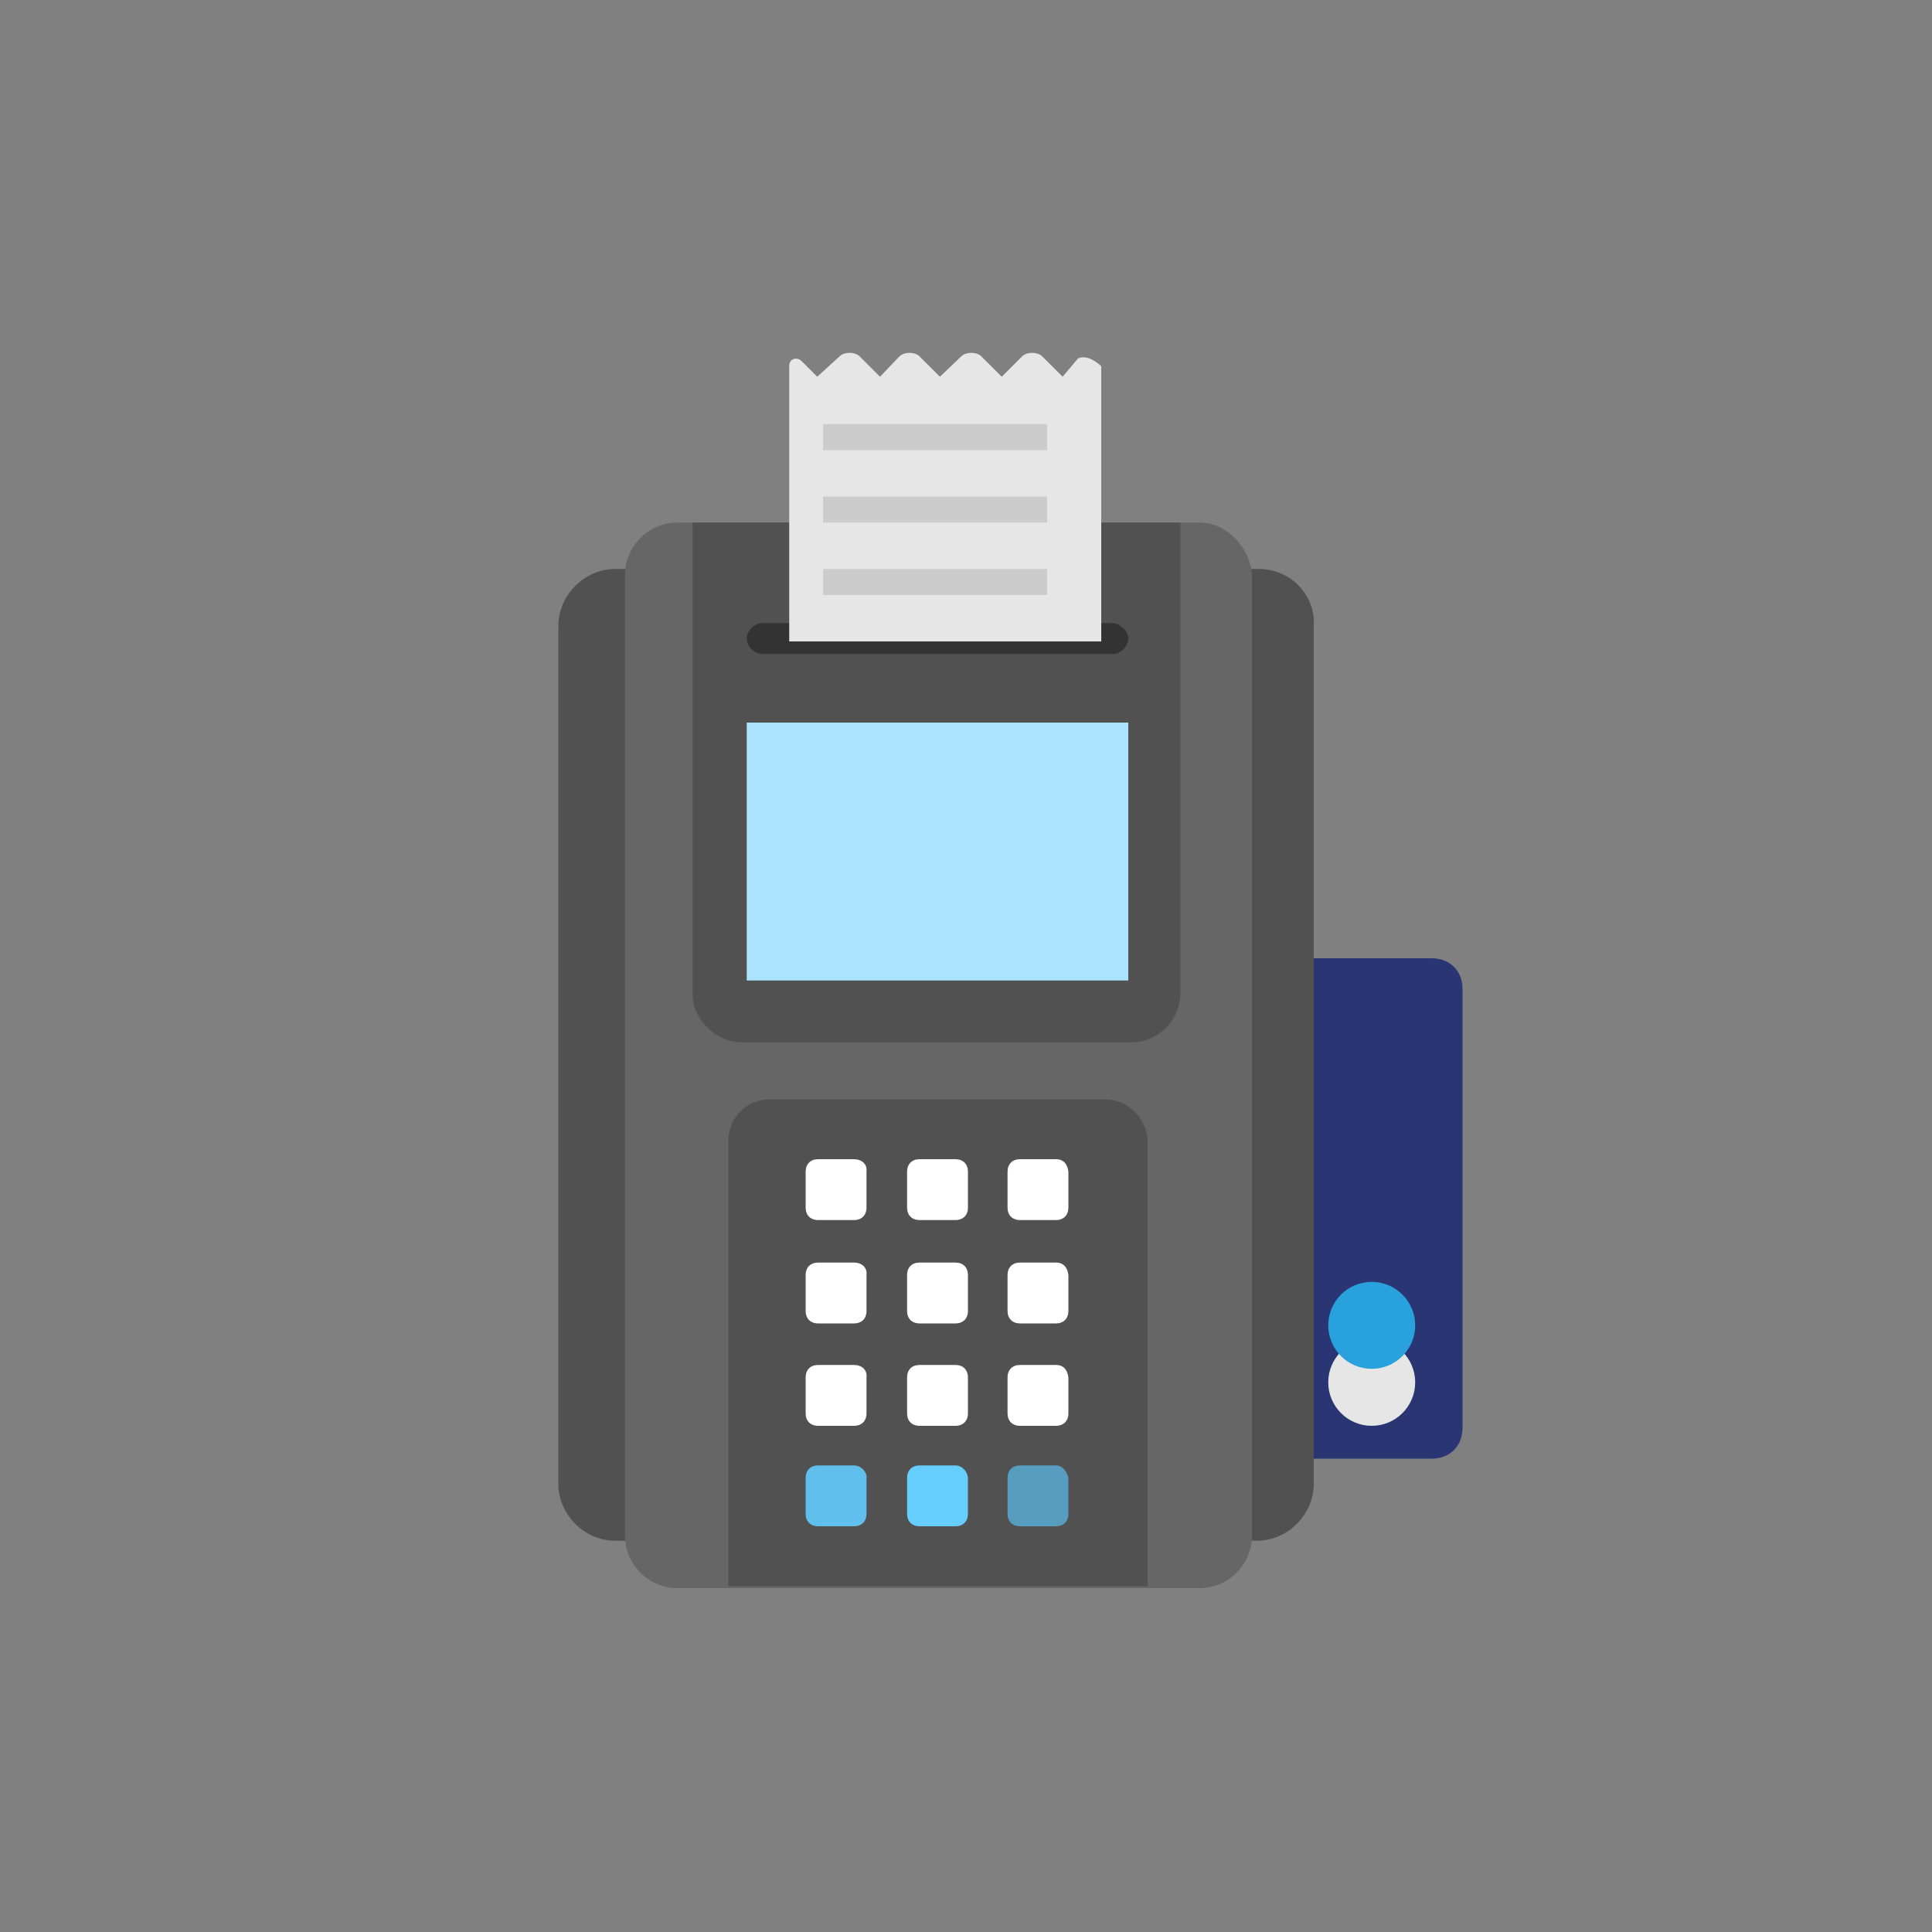 <?xml version="1.0" encoding="utf-8"?>
<!-- Generator: Adobe Illustrator 24.1.2, SVG Export Plug-In . SVG Version: 6.00 Build 0)  -->
<svg version="1.1" id="Слой_1" xmlns="http://www.w3.org/2000/svg" xmlns:xlink="http://www.w3.org/1999/xlink" x="0px"
     y="0px"
     viewBox="0 0 200 200" style="enable-background:new 0 0 200 200;" xml:space="preserve">
<rect x="0" y="0" width="200" height="200" fill="#808080" stroke="none"/>
<style type="text/css">
	.st0{fill:#2A3673;}
	.st1{fill:#515151;}
	.st2{fill:#666666;}
	.st3{fill:#ABE3FF;}
	.st4{fill:#FFFFFF;}
	.st5{fill:#61BFED;}
	.st6{fill:#66CDFF;}
	.st7{fill:#579DC0;}
	.st8{fill:#333333;}
	.st9{fill:#E6E6E6;}
	.st10{fill:#CCCCCC;}
	.st11{fill:#29A1DC;}
</style>
    <path id="XMLID_2491_" class="st0" d="M148.2,99.2h-21.3c-1.9,0-3.2,1.3-3.2,3.2v45.4c0,1.9,1.3,3.2,3.2,3.2h21.3
	c1.9,0,3.2-1.3,3.2-3.2v-45.4C151.4,100.4,150,99.2,148.2,99.2z"/>
    <path id="XMLID_2444_" class="st1" d="M130.3,58.9H63.7c-3.2,0-5.9,2.7-5.9,5.9v88.8c0,3.2,2.7,5.9,5.9,5.9h66.4
	c3.2,0,5.9-2.7,5.9-5.9V64.8C136.2,61.6,133.6,58.9,130.3,58.9z"/>
    <path id="XMLID_2443_" class="st2" d="M124.2,54.1H70.1c-2.9,0-5.4,2.4-5.4,5.4V159c0,2.9,2.4,5.4,5.4,5.4h54.1
	c2.9,0,5.4-2.4,5.4-5.4V59.4C129.3,56.5,126.9,54.1,124.2,54.1z"/>
    <path id="XMLID_2442_" class="st1" d="M114.4,113.8H79.7c-2.4,0-4.3,1.9-4.3,4.3v46.1h43.4v-46.1
	C118.7,115.7,116.7,113.8,114.4,113.8z"/>
    <path id="XMLID_2441_" class="st1"
          d="M76.8,107.9h40.3c2.9,0,5.1-2.4,5.1-5.1V54.1H71.7V103C71.7,105.5,74.1,107.9,76.8,107.9z"/>
    <path id="XMLID_2440_" class="st3" d="M77.3,74.8h39.5v26.7H77.3V74.8z"/>
    <g id="XMLID_2426_">
	<path id="XMLID_2439_" class="st4" d="M88.4,120h-3.7c-0.8,0-1.3,0.5-1.3,1.3v3.7c0,0.8,0.5,1.3,1.3,1.3h3.7c0.8,0,1.3-0.5,1.3-1.3
		v-3.7C89.8,120.5,89.2,120,88.4,120z"/>
        <path id="XMLID_2438_" class="st4" d="M98.9,120h-3.7c-0.8,0-1.3,0.5-1.3,1.3v3.7c0,0.8,0.5,1.3,1.3,1.3h3.7c0.8,0,1.3-0.5,1.3-1.3
		v-3.7C100.2,120.5,99.7,120,98.9,120z"/>
        <path id="XMLID_2437_" class="st4" d="M109.3,120h-3.7c-0.8,0-1.3,0.5-1.3,1.3v3.7c0,0.8,0.5,1.3,1.3,1.3h3.7
		c0.8,0,1.3-0.5,1.3-1.3v-3.7C110.5,120.5,110.1,120,109.3,120z"/>
        <path id="XMLID_2436_" class="st4" d="M88.4,130.7h-3.7c-0.8,0-1.3,0.5-1.3,1.3v3.7c0,0.8,0.5,1.3,1.3,1.3h3.7
		c0.8,0,1.3-0.5,1.3-1.3v-3.7C89.8,131.2,89.2,130.7,88.4,130.7z"/>
        <path id="XMLID_2435_" class="st4" d="M98.9,130.7h-3.7c-0.8,0-1.3,0.5-1.3,1.3v3.7c0,0.8,0.5,1.3,1.3,1.3h3.7
		c0.8,0,1.3-0.5,1.3-1.3v-3.7C100.2,131.2,99.7,130.7,98.9,130.7z"/>
        <path id="XMLID_2434_" class="st4" d="M109.3,130.7h-3.7c-0.8,0-1.3,0.5-1.3,1.3v3.7c0,0.8,0.5,1.3,1.3,1.3h3.7
		c0.8,0,1.3-0.5,1.3-1.3v-3.7C110.5,131.2,110.1,130.7,109.3,130.7z"/>
        <path id="XMLID_2433_" class="st4" d="M88.4,141.3h-3.7c-0.8,0-1.3,0.5-1.3,1.3v3.7c0,0.8,0.5,1.3,1.3,1.3h3.7
		c0.8,0,1.3-0.5,1.3-1.3v-3.7C89.8,141.8,89.2,141.3,88.4,141.3z"/>
        <path id="XMLID_2432_" class="st4" d="M98.9,141.3h-3.7c-0.8,0-1.3,0.5-1.3,1.3v3.7c0,0.8,0.5,1.3,1.3,1.3h3.7
		c0.8,0,1.3-0.5,1.3-1.3v-3.7C100.2,141.8,99.7,141.3,98.9,141.3z"/>
        <path id="XMLID_2431_" class="st4" d="M109.3,141.3h-3.7c-0.8,0-1.3,0.5-1.3,1.3v3.7c0,0.8,0.5,1.3,1.3,1.3h3.7
		c0.8,0,1.3-0.5,1.3-1.3v-3.7C110.5,141.8,110.1,141.3,109.3,141.3z"/>
        <path id="XMLID_2430_" class="st5" d="M88.4,151.7h-3.7c-0.8,0-1.3,0.5-1.3,1.3v3.7c0,0.8,0.5,1.3,1.3,1.3h3.7
		c0.8,0,1.3-0.5,1.3-1.3V153C89.8,152.5,89.2,151.7,88.4,151.7z"/>
        <path id="XMLID_2429_" class="st6" d="M98.9,151.7h-3.7c-0.8,0-1.3,0.5-1.3,1.3v3.7c0,0.8,0.5,1.3,1.3,1.3h3.7
		c0.8,0,1.3-0.5,1.3-1.3V153C100.2,152.5,99.7,151.7,98.9,151.7z"/>
        <path id="XMLID_2427_" class="st7" d="M109.3,151.7h-3.7c-0.8,0-1.3,0.5-1.3,1.3v3.7c0,0.8,0.5,1.3,1.3,1.3h3.7
		c0.8,0,1.3-0.5,1.3-1.3V153C110.5,152.5,110.1,151.7,109.3,151.7z"/>
</g>
    <path id="XMLID_2425_" class="st8" d="M115.1,64.5H78.9c-0.8,0-1.6,0.8-1.6,1.6s0.8,1.6,1.6,1.6h36.3c0.8,0,1.6-0.8,1.6-1.6
	S115.9,64.5,115.1,64.5z"/>
    <path id="XMLID_2424_" class="st9" d="M111.6,37.1l-1.6,1.9l-2.1-2.1c-0.5-0.5-1.6-0.5-2.1,0l-2.1,2.1l-2.1-2.1
	c-0.5-0.5-1.6-0.5-2.1,0L97.3,39l-2.1-2.1c-0.5-0.5-1.6-0.5-2.1,0L91.1,39l-2.1-2.1c-0.5-0.5-1.6-0.5-2.1,0L84.6,39L83,37.4
	c-0.5-0.5-1.3-0.3-1.3,0.5v28.5H114V37.9C113.1,37.1,112.3,36.8,111.6,37.1z"/>
    <path id="XMLID_2422_" class="st10" d="M85.2,43.9h23.2v2.7H85.2V43.9z"/>
    <path id="XMLID_2402_" class="st10" d="M85.2,51.4h23.2v2.7H85.2V51.4z"/>
    <path id="XMLID_2400_" class="st10" d="M85.2,58.9h23.2v2.7H85.2V58.9z"/>
    <circle class="st9" cx="142" cy="143.1" r="4.5"/>
    <circle class="st11" cx="142" cy="137.2" r="4.5"/>
</svg>
